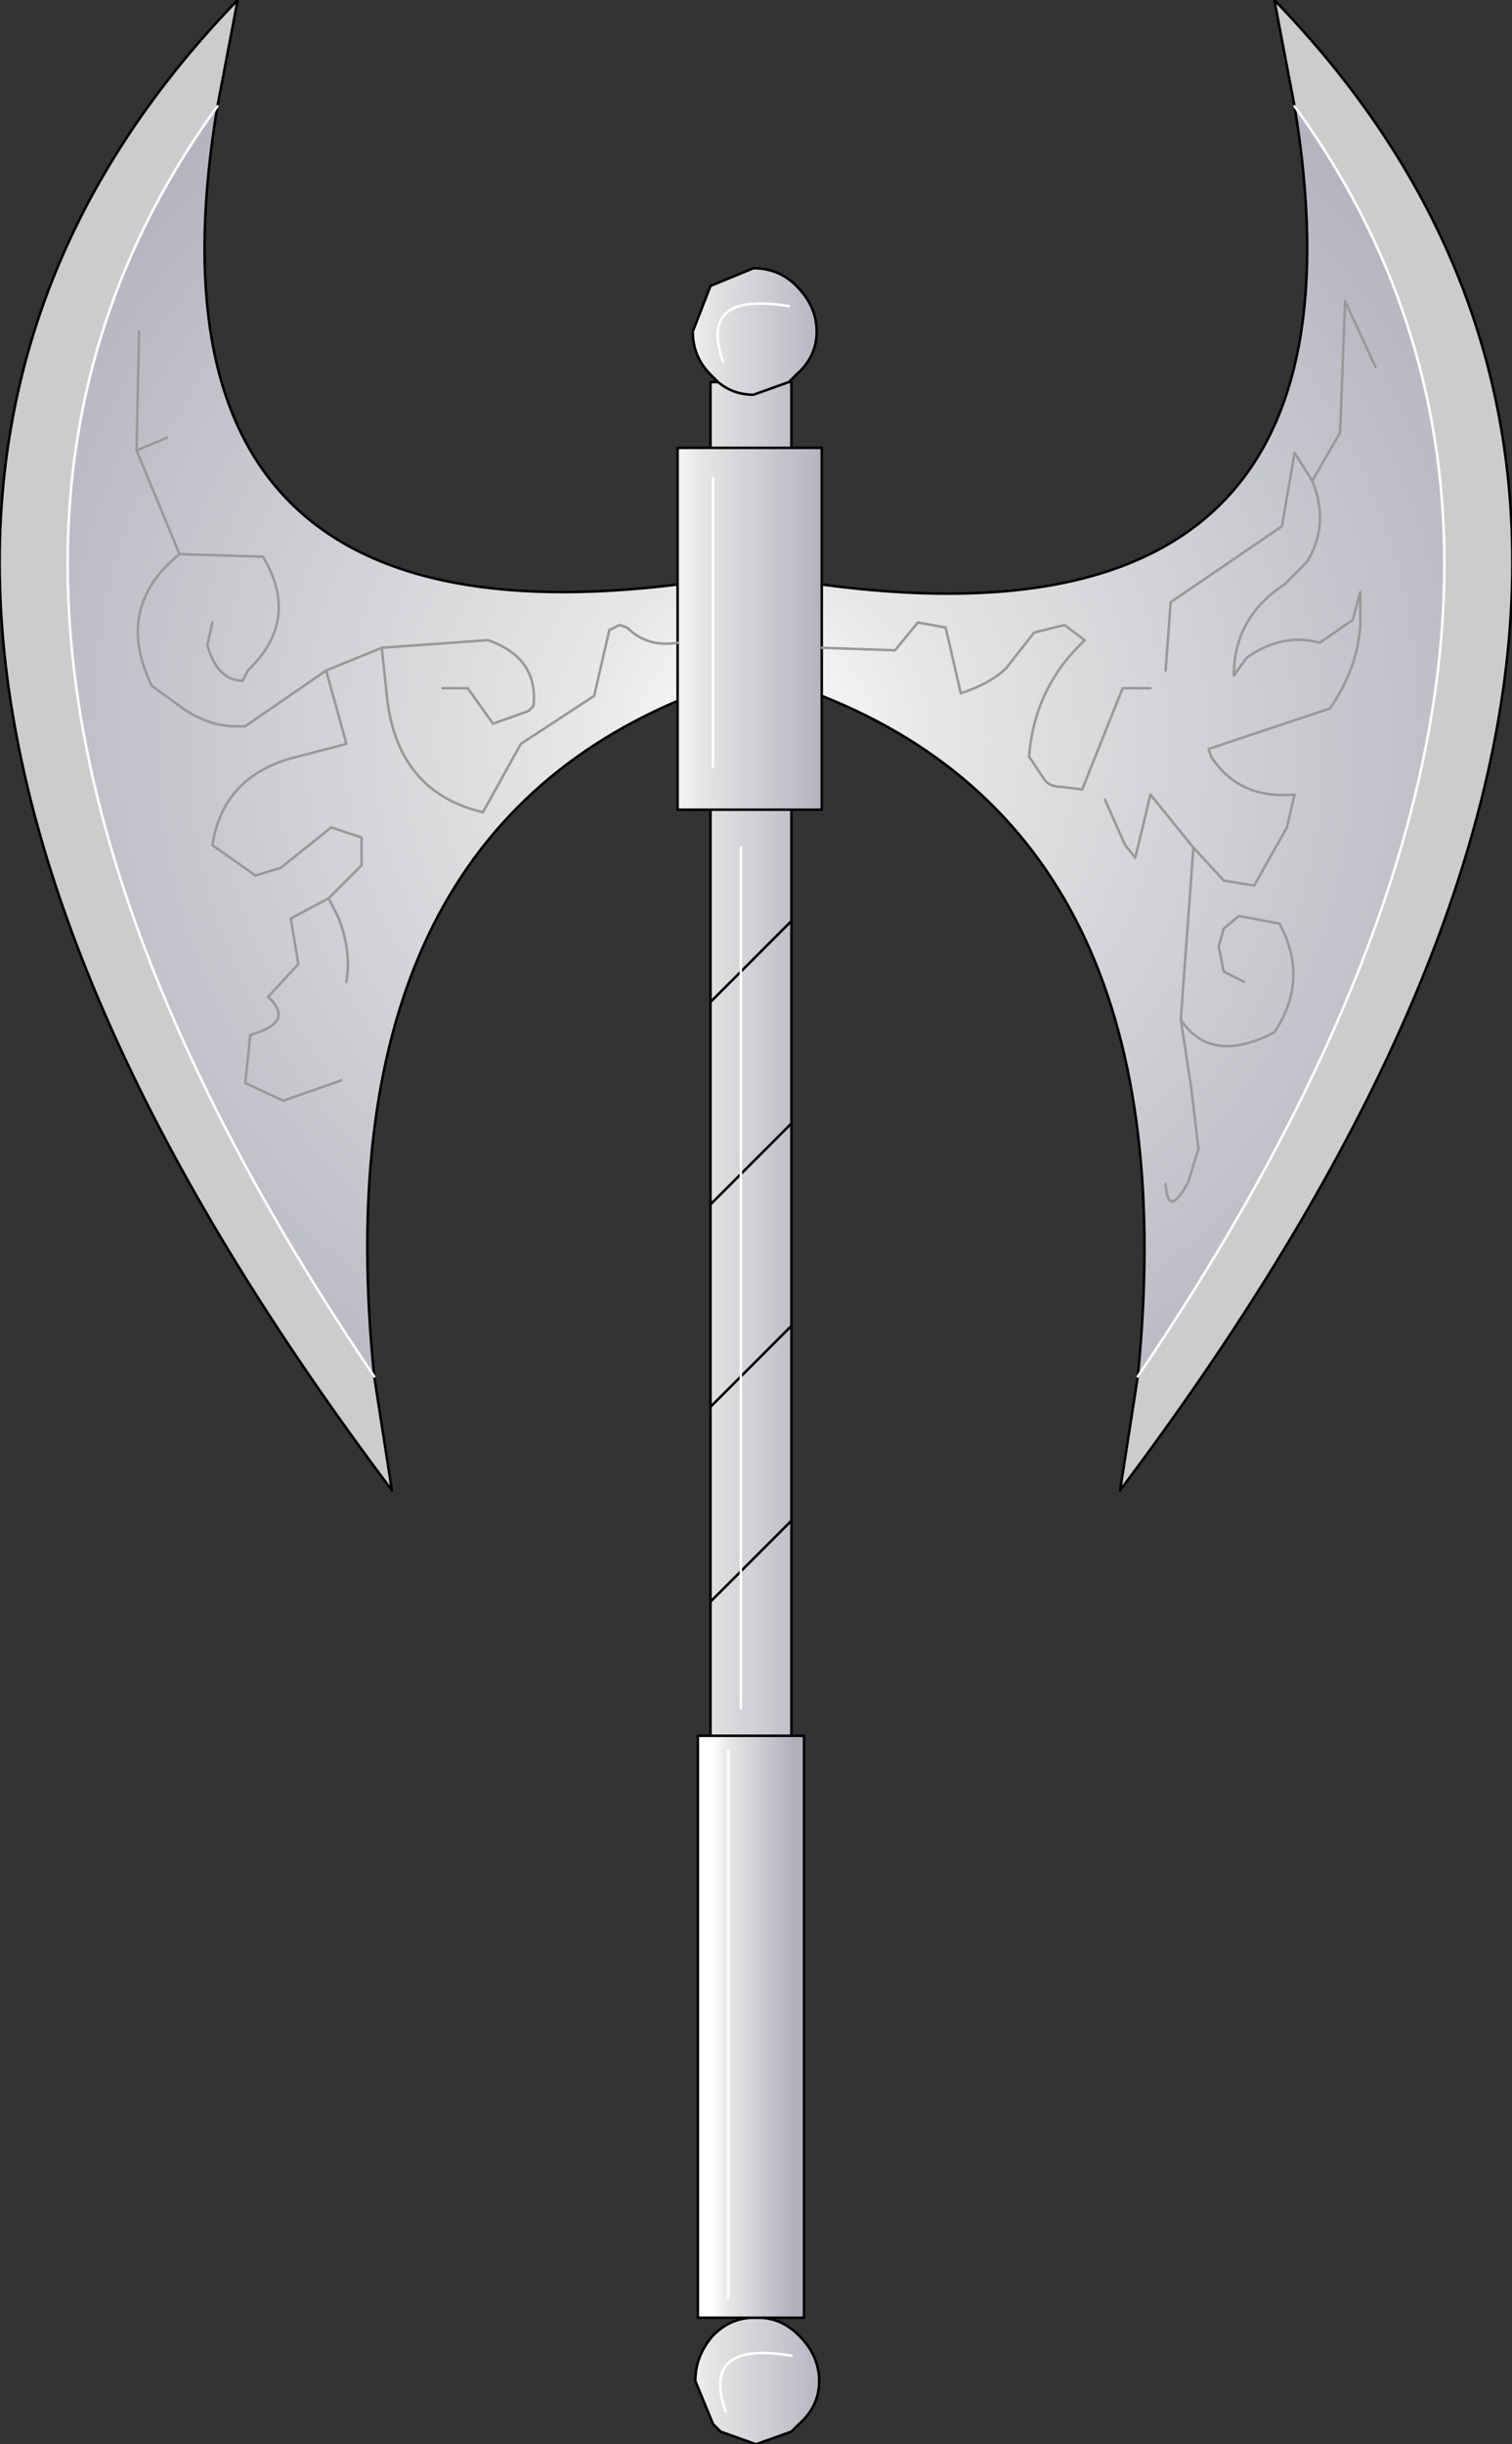 <?xml version="1.0" encoding="UTF-8" standalone="no"?>
<svg xmlns:xlink="http://www.w3.org/1999/xlink" height="48.3px" width="29.9px" xmlns="http://www.w3.org/2000/svg">
  <rect width="100%" height="100%" fill="#333333" stroke="none"/>
  <g transform="matrix(1.0, 0.0, 0.0, 1.0, 14.75, 40.7)">
    <path d="M10.85 -38.6 L10.45 -40.7 Q21.2 -29.6 7.4 -11.25 L7.75 -13.5 Q18.05 -28.7 10.85 -38.6 M-7.35 -13.5 L-7.0 -11.25 Q-20.8 -29.6 -10.05 -40.7 L-10.45 -38.6 Q-17.65 -28.7 -7.35 -13.5" fill="#cccccc" fill-rule="evenodd" stroke="none"/>
    <path d="M-0.55 -33.15 L-0.7 -33.3 Q-1.05 -33.65 -1.05 -34.15 L-0.7 -35.05 0.15 -35.4 Q0.65 -35.4 1.0 -35.05 1.4 -34.65 1.4 -34.15 1.4 -33.65 1.0 -33.3 L0.85 -33.15 0.15 -32.9 Q-0.25 -32.9 -0.55 -33.15 M0.85 -34.65 Q-0.95 -34.95 -0.45 -33.55 -0.95 -34.95 0.85 -34.65" fill="url(#gradient0)" fill-rule="evenodd" stroke="none"/>
    <path d="M1.5 -26.95 L1.5 -24.7 0.9 -24.7 0.9 -22.5 0.9 -18.5 0.9 -14.5 0.9 -10.65 0.9 -6.4 -0.7 -6.4 -0.7 -9.05 -0.7 -12.9 -0.7 -16.9 -0.7 -20.9 -0.7 -24.7 -1.35 -24.7 -1.35 -26.85 -1.35 -28.0 -1.35 -29.15 -1.35 -31.85 -0.7 -31.85 -0.7 -33.15 -0.55 -33.15 Q-0.25 -32.9 0.15 -32.9 L0.85 -33.15 0.9 -33.15 0.9 -31.85 1.5 -31.85 1.5 -29.15 1.5 -27.9 1.5 -26.95 M-0.1 -23.95 L-0.1 -21.5 -0.1 -23.95 M-0.65 -25.55 L-0.65 -31.25 -0.65 -25.55 M0.9 -22.5 L-0.1 -21.5 -0.7 -20.9 -0.1 -21.5 0.9 -22.5 M-0.7 -16.9 L-0.1 -17.5 -0.7 -16.9 M-0.1 -21.5 L-0.1 -17.5 -0.1 -13.5 -0.1 -17.5 -0.1 -21.5 M0.9 -14.5 L-0.1 -13.5 -0.7 -12.9 -0.1 -13.5 0.9 -14.5 M-0.1 -6.95 L-0.1 -9.65 -0.1 -6.95 M-0.1 -9.65 L-0.7 -9.05 -0.1 -9.65 -0.1 -13.5 -0.1 -9.65 0.9 -10.65 -0.1 -9.65 M-0.7 -24.7 L0.9 -24.7 -0.7 -24.7 M0.9 -31.85 L-0.7 -31.85 0.9 -31.85 M0.9 -18.5 L-0.1 -17.5 0.9 -18.5" fill="url(#gradient1)" fill-rule="evenodd" stroke="none"/>
    <path d="M10.85 -38.6 Q18.05 -28.7 7.75 -13.5 8.8 -24.05 1.5 -26.95 L1.5 -27.9 1.5 -29.15 Q12.65 -27.65 10.85 -38.6 M-1.35 -26.85 Q-8.4 -23.85 -7.35 -13.5 -17.65 -28.7 -10.45 -38.6 -12.25 -27.8 -1.35 -29.15 L-1.35 -28.0 Q-1.95 -27.9 -2.35 -28.3 L-2.5 -28.35 -2.7 -28.25 -3.0 -26.95 -4.45 -26.0 -5.2 -24.65 Q-6.9 -25.05 -7.1 -26.95 L-7.2 -27.9 -5.1 -28.05 Q-4.1 -27.7 -4.2 -26.75 L-4.3 -26.65 -5.0 -26.4 -5.5 -27.1 -6.0 -27.1 -5.5 -27.1 -5.0 -26.4 -4.3 -26.65 -4.2 -26.75 Q-4.1 -27.7 -5.1 -28.05 L-7.2 -27.9 -7.1 -26.95 Q-6.9 -25.05 -5.2 -24.65 L-4.45 -26.0 -3.0 -26.95 -2.7 -28.25 -2.5 -28.35 -2.35 -28.3 Q-1.95 -27.9 -1.35 -28.0 L-1.35 -26.85 M8.0 -27.1 L7.45 -27.1 6.65 -25.1 6.25 -25.15 Q6.0 -25.15 5.9 -25.3 L5.6 -25.75 Q5.7 -27.05 6.6 -27.95 L6.7 -28.05 6.3 -28.35 5.7 -28.2 5.15 -27.5 Q4.85 -27.2 4.25 -27.0 L3.95 -28.3 3.4 -28.4 2.95 -27.85 1.5 -27.9 2.95 -27.85 3.4 -28.4 3.95 -28.3 4.25 -27.0 Q4.85 -27.2 5.15 -27.5 L5.7 -28.2 6.3 -28.35 6.7 -28.05 6.6 -27.95 Q5.7 -27.05 5.6 -25.75 L5.9 -25.3 Q6.0 -25.15 6.25 -25.15 L6.65 -25.1 7.45 -27.1 8.0 -27.1 M8.85 -23.95 L8.6 -20.55 Q9.2 -19.65 10.45 -20.3 11.15 -21.35 10.55 -22.45 L9.75 -22.6 9.45 -22.35 9.35 -22.0 9.45 -21.5 9.85 -21.3 9.45 -21.5 9.35 -22.0 9.45 -22.35 9.75 -22.6 10.55 -22.45 Q11.15 -21.35 10.45 -20.3 9.2 -19.65 8.6 -20.55 L8.8 -19.25 8.95 -18.0 8.75 -17.35 Q8.35 -16.6 8.3 -17.3 8.35 -16.6 8.75 -17.35 L8.95 -18.0 8.8 -19.25 8.6 -20.55 8.85 -23.95 8.0 -25.0 7.7 -23.75 7.5 -24.0 7.1 -24.9 7.5 -24.0 7.7 -23.75 8.0 -25.0 8.85 -23.95 9.45 -23.3 10.05 -23.2 10.7 -24.35 10.85 -25.0 Q9.75 -24.9 9.2 -25.75 L9.15 -25.9 11.55 -26.7 Q12.1 -27.5 12.15 -28.35 L12.15 -29.0 12.0 -28.45 11.35 -28.0 Q10.6 -28.2 9.9 -27.7 L9.65 -27.35 Q9.65 -28.5 10.65 -29.15 L11.1 -29.6 Q11.55 -30.35 11.2 -31.2 L10.85 -31.75 10.6 -30.3 8.4 -28.8 8.3 -27.45 8.4 -28.8 10.6 -30.3 10.85 -31.75 11.2 -31.2 Q11.55 -30.35 11.1 -29.6 L10.65 -29.15 Q9.65 -28.5 9.65 -27.35 L9.9 -27.7 Q10.6 -28.2 11.35 -28.0 L12.0 -28.45 12.15 -29.0 12.15 -28.35 Q12.1 -27.5 11.55 -26.7 L9.15 -25.9 9.2 -25.75 Q9.75 -24.9 10.85 -25.0 L10.7 -24.35 10.05 -23.2 9.45 -23.3 8.85 -23.95 M12.45 -33.45 L11.85 -34.75 11.75 -32.15 11.2 -31.2 11.75 -32.15 11.85 -34.75 12.45 -33.45 M-11.2 -29.75 Q-12.5 -28.7 -11.75 -27.15 L-11.2 -26.75 Q-10.6 -26.3 -9.9 -26.35 L-8.3 -27.45 -7.9 -26.0 -9.05 -25.7 Q-10.35 -25.3 -10.55 -24.0 L-9.7 -23.4 -9.2 -23.55 -8.2 -24.35 -7.6 -24.15 -7.6 -23.6 -8.25 -22.95 -9.0 -22.55 -8.85 -21.65 -9.45 -21.0 Q-8.9 -20.5 -9.8 -20.25 L-9.9 -19.3 -9.15 -18.95 -8.0 -19.35 -9.15 -18.95 -9.9 -19.3 -9.8 -20.25 Q-8.9 -20.5 -9.45 -21.0 L-8.85 -21.65 -9.0 -22.55 -8.25 -22.95 -7.6 -23.6 -7.6 -24.15 -8.2 -24.35 -9.2 -23.55 -9.7 -23.4 -10.55 -24.0 Q-10.35 -25.3 -9.05 -25.7 L-7.9 -26.0 -8.3 -27.45 -9.9 -26.35 Q-10.6 -26.3 -11.2 -26.75 L-11.75 -27.15 Q-12.5 -28.7 -11.2 -29.75 L-12.05 -31.8 -11.45 -32.05 -12.05 -31.8 -11.2 -29.75 -9.55 -29.7 Q-8.8 -28.45 -9.85 -27.45 L-9.95 -27.25 Q-10.45 -27.25 -10.65 -27.95 L-10.55 -28.4 -10.65 -27.95 Q-10.45 -27.25 -9.95 -27.25 L-9.85 -27.45 Q-8.8 -28.45 -9.55 -29.7 L-11.2 -29.75 M-12.0 -34.15 L-12.05 -31.8 -12.0 -34.15 M-8.3 -27.45 L-7.2 -27.9 -8.3 -27.45 M-8.25 -22.95 L-8.05 -22.55 Q-7.8 -21.9 -7.9 -21.3 -7.8 -21.9 -8.05 -22.55 L-8.25 -22.95" fill="url(#gradient2)" fill-rule="evenodd" stroke="none"/>
    <path d="M0.9 -6.4 L1.15 -6.4 1.15 5.1 0.25 5.1 0.15 5.1 -0.95 5.1 -0.95 -6.4 -0.7 -6.4 0.9 -6.4 M-0.35 4.7 L-0.35 -6.1 -0.35 4.7" fill="url(#gradient3)" fill-rule="evenodd" stroke="none"/>
    <path d="M0.25 5.1 Q0.7 5.1 1.05 5.45 1.45 5.85 1.45 6.35 1.45 6.85 1.05 7.2 L0.9 7.35 0.2 7.6 -0.5 7.35 -0.65 7.2 -1.0 6.35 Q-1.0 5.85 -0.65 5.45 -0.3 5.1 0.15 5.1 L0.25 5.1 M0.9 5.85 Q-0.9 5.55 -0.4 6.95 -0.9 5.55 0.9 5.85" fill="url(#gradient4)" fill-rule="evenodd" stroke="none"/>
    <path d="M7.75 -13.5 L7.4 -11.25 Q21.2 -29.6 10.45 -40.7 L10.85 -38.6 M7.75 -13.5 Q8.8 -24.05 1.5 -26.95 L1.5 -24.7 0.9 -24.7 0.9 -22.5 0.9 -18.5 0.9 -14.5 0.9 -10.65 0.9 -6.4 1.15 -6.4 1.15 5.1 0.25 5.1 Q0.7 5.1 1.05 5.45 1.45 5.85 1.45 6.35 1.45 6.85 1.05 7.2 L0.9 7.35 0.2 7.6 -0.5 7.35 -0.65 7.2 -1.0 6.35 Q-1.0 5.85 -0.65 5.45 -0.3 5.1 0.15 5.1 L-0.95 5.1 -0.95 -6.4 -0.7 -6.4 -0.7 -9.05 -0.7 -12.9 -0.7 -16.9 -0.7 -20.9 -0.7 -24.7 -1.35 -24.7 -1.35 -26.85 Q-8.4 -23.85 -7.35 -13.5 L-7.0 -11.25 Q-20.8 -29.6 -10.05 -40.7 L-10.45 -38.6 Q-12.25 -27.8 -1.35 -29.15 L-1.35 -31.85 -0.7 -31.85 -0.7 -33.15 -0.55 -33.15 -0.7 -33.3 Q-1.05 -33.65 -1.05 -34.15 L-0.7 -35.05 0.15 -35.4 Q0.65 -35.4 1.0 -35.05 1.4 -34.65 1.4 -34.15 1.4 -33.65 1.0 -33.3 L0.85 -33.15 0.9 -33.15 0.9 -31.85 1.5 -31.85 1.5 -29.15 Q12.65 -27.65 10.85 -38.6 M0.85 -33.15 L0.15 -32.9 Q-0.25 -32.9 -0.55 -33.15 M1.5 -29.15 L1.5 -27.9 1.5 -26.95 M0.15 5.1 L0.25 5.1 M-1.35 -28.0 L-1.35 -29.15 M-1.35 -26.85 L-1.35 -28.0 M-0.7 -20.9 L-0.1 -21.5 0.9 -22.5 M-0.1 -17.5 L-0.7 -16.9 M-0.7 -12.9 L-0.1 -13.5 0.9 -14.5 M-0.7 -9.05 L-0.1 -9.65 M0.9 -24.7 L-0.7 -24.7 M0.9 -6.4 L-0.7 -6.4 M0.9 -10.65 L-0.1 -9.65 M-0.1 -17.5 L0.9 -18.5 M-0.7 -31.85 L0.9 -31.85" fill="none" stroke="#000000" stroke-linecap="round" stroke-linejoin="round" stroke-width="0.05"/>
    <path d="M10.85 -38.6 Q18.05 -28.7 7.75 -13.5 M-0.65 -31.25 L-0.65 -25.55 M-0.1 -21.5 L-0.1 -23.95 M-0.1 -13.5 L-0.1 -17.5 -0.1 -21.5 M-0.1 -9.65 L-0.1 -6.95 M-0.1 -9.65 L-0.1 -13.5 M-10.45 -38.6 Q-17.65 -28.7 -7.35 -13.5 M-0.35 -6.1 L-0.35 4.7 M-0.4 6.95 Q-0.9 5.55 0.9 5.85 M-0.45 -33.55 Q-0.95 -34.95 0.85 -34.65" fill="none" stroke="#ffffff" stroke-linecap="round" stroke-linejoin="round" stroke-width="0.05"/>
    <path d="M1.5 -27.9 L2.95 -27.85 3.4 -28.4 3.95 -28.3 4.25 -27.0 Q4.85 -27.2 5.15 -27.5 L5.7 -28.2 6.3 -28.35 6.7 -28.05 6.6 -27.95 Q5.7 -27.05 5.6 -25.75 L5.9 -25.3 Q6.0 -25.15 6.25 -25.15 L6.65 -25.1 7.45 -27.1 8.0 -27.1 M7.1 -24.9 L7.5 -24.0 7.7 -23.75 8.0 -25.0 8.85 -23.95 9.45 -23.3 10.05 -23.2 10.7 -24.35 10.85 -25.0 Q9.75 -24.9 9.2 -25.75 L9.15 -25.9 11.55 -26.7 Q12.1 -27.5 12.15 -28.35 L12.15 -29.0 12.0 -28.45 11.35 -28.0 Q10.6 -28.2 9.9 -27.7 L9.65 -27.35 Q9.65 -28.5 10.65 -29.15 L11.1 -29.6 Q11.55 -30.35 11.2 -31.2 L10.85 -31.75 10.6 -30.3 8.4 -28.8 8.3 -27.45 M11.2 -31.2 L11.75 -32.15 11.85 -34.75 12.45 -33.45 M9.85 -21.3 L9.45 -21.5 9.35 -22.0 9.45 -22.35 9.75 -22.6 10.55 -22.45 Q11.15 -21.35 10.45 -20.3 9.2 -19.65 8.6 -20.55 L8.8 -19.25 8.95 -18.0 8.75 -17.35 Q8.35 -16.6 8.3 -17.3 M8.6 -20.55 L8.85 -23.95 M-11.45 -32.05 L-12.05 -31.8 -11.2 -29.75 -9.55 -29.7 Q-8.8 -28.45 -9.85 -27.45 L-9.95 -27.25 Q-10.45 -27.25 -10.65 -27.95 L-10.55 -28.4 M-12.05 -31.8 L-12.0 -34.15 M-8.0 -19.35 L-9.15 -18.95 -9.9 -19.3 -9.8 -20.25 Q-8.9 -20.5 -9.45 -21.0 L-8.85 -21.65 -9.0 -22.55 -8.25 -22.95 -7.6 -23.6 -7.6 -24.15 -8.2 -24.35 -9.2 -23.55 -9.7 -23.4 -10.55 -24.0 Q-10.35 -25.3 -9.05 -25.7 L-7.9 -26.0 -8.3 -27.45 -9.9 -26.35 Q-10.6 -26.3 -11.2 -26.75 L-11.75 -27.15 Q-12.5 -28.7 -11.2 -29.75 M-6.0 -27.1 L-5.5 -27.1 -5.0 -26.4 -4.3 -26.65 -4.2 -26.75 Q-4.1 -27.7 -5.1 -28.05 L-7.2 -27.9 -7.1 -26.95 Q-6.9 -25.05 -5.2 -24.65 L-4.45 -26.0 -3.0 -26.95 -2.7 -28.25 -2.5 -28.35 -2.35 -28.3 Q-1.95 -27.9 -1.35 -28.0 M-7.2 -27.9 L-8.3 -27.45 M-7.9 -21.3 Q-7.8 -21.9 -8.05 -22.55 L-8.25 -22.95" fill="none" stroke="#999999" stroke-linecap="round" stroke-linejoin="round" stroke-width="0.05"/>
  </g>
  <defs>
    <linearGradient gradientTransform="matrix(0.002, 0.0, 0.0, 0.002, 0.15, -34.15)" gradientUnits="userSpaceOnUse" id="gradient0" spreadMethod="pad" x1="-819.2" x2="819.2">
      <stop offset="0.0" stop-color="#ffffff"/>
      <stop offset="0.2" stop-color="#e7e7e7"/>
      <stop offset="1.0" stop-color="#afb0bc"/>
    </linearGradient>
    <linearGradient gradientTransform="matrix(0.002, 0.0, 0.0, 0.004, 0.05, -28.3)" gradientUnits="userSpaceOnUse" id="gradient1" spreadMethod="pad" x1="-819.2" x2="819.2">
      <stop offset="0.0" stop-color="#ffffff"/>
      <stop offset="0.2" stop-color="#e7e7e7"/>
      <stop offset="1.0" stop-color="#afb0bc"/>
    </linearGradient>
    <radialGradient cx="0" cy="0" gradientTransform="matrix(0.021, 0.0, 0.0, 0.021, 0.2, -26.05)" gradientUnits="userSpaceOnUse" id="gradient2" r="819.2" spreadMethod="pad">
      <stop offset="0.0" stop-color="#ffffff"/>
      <stop offset="0.2" stop-color="#e7e7e7"/>
      <stop offset="1.0" stop-color="#afb0bc"/>
    </radialGradient>
    <linearGradient gradientTransform="matrix(0.001, 0.0, 0.0, 0.007, 0.15, -0.65)" gradientUnits="userSpaceOnUse" id="gradient3" spreadMethod="pad" x1="-819.2" x2="819.2">
      <stop offset="0.0" stop-color="#ffffff"/>
      <stop offset="0.2" stop-color="#e7e7e7"/>
      <stop offset="1.0" stop-color="#afb0bc"/>
    </linearGradient>
    <linearGradient gradientTransform="matrix(0.002, 0.0, 0.0, 0.002, 0.2, 6.35)" gradientUnits="userSpaceOnUse" id="gradient4" spreadMethod="pad" x1="-819.2" x2="819.2">
      <stop offset="0.0" stop-color="#ffffff"/>
      <stop offset="0.2" stop-color="#e7e7e7"/>
      <stop offset="1.0" stop-color="#afb0bc"/>
    </linearGradient>
  </defs>
</svg>
